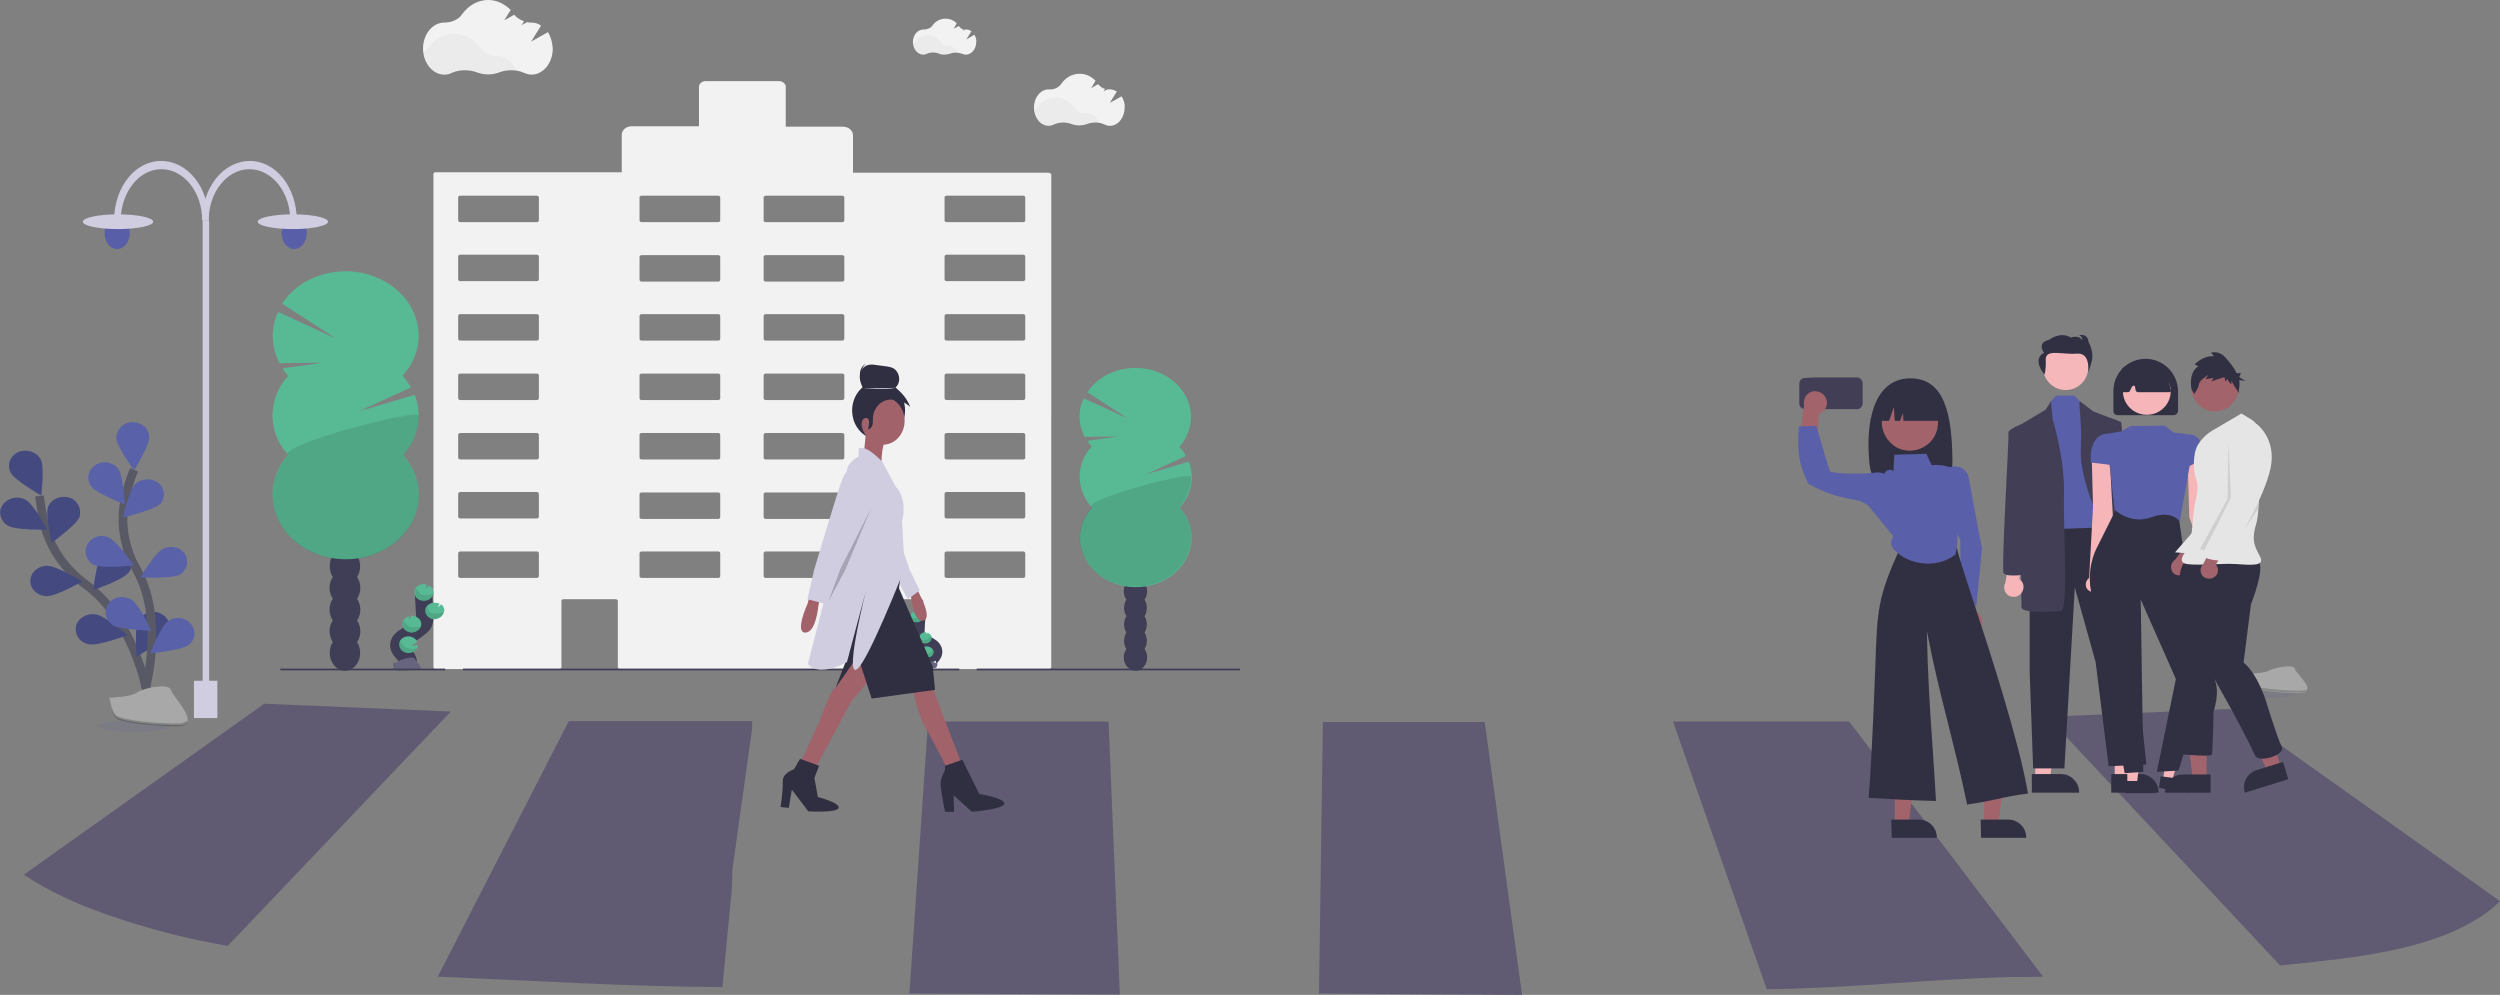 <?xml version="1.0" encoding="utf-8"?>
<!-- Generator: Adobe Illustrator 18.0.0, SVG Export Plug-In . SVG Version: 6.00 Build 0)  -->
<!DOCTYPE svg PUBLIC "-//W3C//DTD SVG 1.1//EN" "http://www.w3.org/Graphics/SVG/1.1/DTD/svg11.dtd">
<svg version="1.1" id="Layer_1" xmlns="http://www.w3.org/2000/svg" xmlns:xlink="http://www.w3.org/1999/xlink" x="0px" y="0px"
	 viewBox="0 0 576.2 229.3" enable-background="new 0 0 576.2 229.3" xml:space="preserve">
<rect x="0" y="0" width="576.2" height="229.3" fill="#808080" stroke="none"/>
<g>
	<path fill="#403E56" d="M82.3,133c0.5-0.8,0.7-1.6,0.7-2.5c0-2.2-1.6-4.1-3.5-4.1c-1.9,0-3.5,1.8-3.5,4.1c0,0.9,0.2,1.7,0.7,2.5
		c-1,1.5-1,3.4,0,5c-1,1.5-1,3.4,0,5c-1,1.5-1,3.4,0,5c-0.5,0.8-0.7,1.6-0.7,2.5c0,2.2,1.6,4.1,3.5,4.1c1.9,0,3.5-1.8,3.5-4.1
		c0-0.9-0.2-1.7-0.7-2.5c1-1.5,1-3.4,0-5c1-1.5,1-3.4,0-5C83.3,136.4,83.3,134.5,82.3,133L82.3,133z"/>
	<ellipse fill="#403E56" cx="79.5" cy="125.5" rx="3.5" ry="4.1"/>
	<ellipse fill="#403E56" cx="79.5" cy="120.6" rx="3.5" ry="4.1"/>
	<path fill="#58B995" d="M66.4,86.6c-0.5-0.5-0.9-1.1-1.3-1.7l9.3-1.3l-10,0.1c-1.9-3.7-2.1-8-0.3-11.8L77.4,78L65,70
		c4.6-7.1,15-9.6,23-5.5c8.1,4.1,10.9,13.2,6.2,20.3c-0.4,0.6-0.9,1.2-1.4,1.8c0.7,0.8,1.4,1.7,1.9,2.7l-12,5.5L95.6,91
		c1.8,4.8,0.8,10-2.7,13.9c5.8,6.4,4.5,15.8-2.8,20.8c-7.3,5.1-17.9,4-23.7-2.5c-4.8-5.4-4.8-13,0-18.4C61.6,99.6,61.6,92,66.4,86.6
		L66.4,86.6z"/>
	<path opacity="0.1" fill="#010202" enable-background="new    " d="M96.5,95.8c0,3.3-1.3,6.6-3.6,9.2c5.8,6.4,4.5,15.8-2.8,20.8
		c-7.3,5.1-17.9,4-23.7-2.5c-4.8-5.4-4.8-13,0-18.4C64.1,102.5,96.5,94.1,96.5,95.8z"/>
	<path fill="#403E56" d="M263.8,138.2c0.4-0.6,0.6-1.2,0.6-1.9c0-1.7-1.2-3.1-2.7-3.1s-2.7,1.4-2.7,3.1c0,0.7,0.2,1.3,0.6,1.9
		c-0.7,1.2-0.7,2.6,0,3.8c-0.7,1.2-0.7,2.6,0,3.8c-0.7,1.2-0.7,2.6,0,3.8c-0.4,0.6-0.6,1.2-0.6,1.9c0,1.7,1.2,3.1,2.7,3.1
		c1.5,0,2.7-1.4,2.7-3.1c0-0.7-0.2-1.3-0.6-1.9c0.7-1.2,0.7-2.6,0-3.8c0.7-1.2,0.7-2.6,0-3.8C264.5,140.8,264.5,139.3,263.8,138.2z"
		/>
	<ellipse fill="#403E56" cx="261.6" cy="132.5" rx="2.7" ry="3.1"/>
	<ellipse fill="#403E56" cx="261.6" cy="128.7" rx="2.7" ry="3.1"/>
	<path fill="#58B995" d="M251.6,102.9c-0.4-0.4-0.7-0.8-1-1.3l7-1l-7.6,0.1c-1.5-2.8-1.6-6.1-0.2-8.9l10.2,4.7l-9.4-6.1
		c3.6-5.4,11.4-7.2,17.5-4.1c6.1,3.1,8.2,10,4.7,15.4c-0.3,0.5-0.6,0.9-1,1.3c0.6,0.6,1.1,1.3,1.5,2.1l-9.1,4.2l9.8-2.9
		c1.4,3.6,0.6,7.6-2.1,10.6c4.4,4.9,3.4,12-2.2,15.9c-5.6,3.9-13.6,3-18-1.9c-3.7-4.1-3.7-9.9,0-14
		C247.9,112.8,247.9,107,251.6,102.9L251.6,102.9z"/>
	<path opacity="0.1" fill="#010202" enable-background="new    " d="M274.5,109.9c0,2.5-1,5-2.7,7c4.4,4.9,3.4,12-2.2,15.9
		c-5.6,3.9-13.6,3-18-1.9c-3.7-4.1-3.7-9.9,0-14C249.9,115,274.5,108.6,274.5,109.9z"/>
	<path fill="#F2F2F2" d="M241.6,39.8h-45v-8.6c0-1.1-1-2-2.3-2c0,0,0,0,0,0h-13.2V20c0-0.7-0.7-1.3-1.5-1.3l0,0h-17
		c-0.8,0-1.5,0.6-1.5,1.3v9.1h-15.5c-1.3,0-2.3,0.9-2.3,2c0,0,0,0,0,0v8.6l0,0h-42.9c-0.3,0-0.5,0.2-0.5,0.4v113.7
		c0,0.2,0.2,0.4,0.5,0.4h28.5c0.3,0,0.5-0.2,0.5-0.4v-15.3c0-0.2,0.2-0.4,0.5-0.4h12c0.3,0,0.5,0.2,0.5,0.4v15.3
		c0,0.2,0.2,0.4,0.5,0.4h56.4c0.3,0,0.5-0.2,0.5-0.4v-15.3c0-0.2,0.2-0.4,0.5-0.4h12c0.3,0,0.5,0.2,0.5,0.4v15.3
		c0,0.2,0.2,0.4,0.5,0.4h28.5c0.3,0,0.5-0.2,0.5-0.4V40.2C242.1,39.9,241.9,39.8,241.6,39.8z M124.2,132.8c0,0.2-0.2,0.4-0.5,0.4
		h-17.6c-0.3,0-0.5-0.2-0.5-0.4c0,0,0,0,0,0v-5.3c0-0.2,0.2-0.4,0.5-0.4c0,0,0,0,0,0h17.6c0.3,0,0.5,0.2,0.5,0.4L124.2,132.8z
		 M124.2,119.1c0,0.2-0.2,0.4-0.5,0.4h-17.6c-0.3,0-0.5-0.2-0.5-0.4c0,0,0,0,0,0v-5.3c0-0.2,0.2-0.4,0.5-0.4c0,0,0,0,0,0h17.6
		c0.3,0,0.5,0.2,0.5,0.4l0,0L124.2,119.1z M124.2,105.5c0,0.2-0.2,0.4-0.5,0.4h-17.6c-0.3,0-0.5-0.2-0.5-0.4v-5.3
		c0-0.2,0.2-0.4,0.5-0.4c0,0,0,0,0,0h17.6c0.3,0,0.5,0.2,0.5,0.4L124.2,105.5z M124.2,91.8c0,0.2-0.2,0.4-0.5,0.4c0,0,0,0,0,0h-17.6
		c-0.3,0-0.5-0.2-0.5-0.4c0,0,0,0,0,0v-5.3c0-0.2,0.2-0.4,0.5-0.4c0,0,0,0,0,0h17.6c0.3,0,0.5,0.2,0.5,0.4c0,0,0,0,0,0L124.2,91.8z
		 M124.2,78.1c0,0.2-0.2,0.4-0.5,0.4h-17.6c-0.3,0-0.5-0.2-0.5-0.4c0,0,0,0,0,0v-5.3c0-0.2,0.2-0.4,0.5-0.4c0,0,0,0,0,0h17.6
		c0.3,0,0.5,0.2,0.5,0.4L124.2,78.1z M124.2,64.4c0,0.2-0.2,0.4-0.5,0.4h-17.6c-0.3,0-0.5-0.2-0.5-0.4c0,0,0,0,0,0v-5.3
		c0-0.2,0.2-0.4,0.5-0.4h17.6c0.3,0,0.5,0.2,0.5,0.4L124.2,64.4z M124.2,50.8c0,0.2-0.2,0.4-0.5,0.4h0h-17.6c-0.3,0-0.5-0.2-0.5-0.4
		c0,0,0,0,0,0v-5.3c0-0.2,0.2-0.4,0.5-0.4c0,0,0,0,0,0h17.6c0.3,0,0.5,0.2,0.5,0.4v0L124.2,50.8z M166,132.8c0,0.2-0.2,0.4-0.5,0.4
		c0,0,0,0,0,0h-17.6c-0.3,0-0.5-0.2-0.5-0.4v-5.3c0-0.2,0.2-0.4,0.5-0.4h17.6c0.3,0,0.5,0.2,0.5,0.4c0,0,0,0,0,0V132.8z M166,119.2
		c0,0.2-0.2,0.4-0.5,0.4c0,0,0,0,0,0h-17.6c-0.3,0-0.5-0.2-0.5-0.4v-5.3c0-0.2,0.2-0.4,0.5-0.4h17.6c0.3,0,0.5,0.2,0.5,0.4
		c0,0,0,0,0,0V119.2z M166,105.5c0,0.2-0.2,0.4-0.5,0.4h-17.6c-0.3,0-0.5-0.2-0.5-0.4v-5.3c0-0.2,0.2-0.4,0.5-0.4h17.6
		c0.3,0,0.5,0.2,0.5,0.4c0,0,0,0,0,0V105.5z M166,91.8c0,0.2-0.2,0.4-0.5,0.4c0,0,0,0,0,0h-17.6c-0.3,0-0.5-0.2-0.5-0.4c0,0,0,0,0,0
		v-5.3c0-0.2,0.2-0.4,0.5-0.4c0,0,0,0,0,0h17.6c0.3,0,0.5,0.2,0.5,0.4c0,0,0,0,0,0V91.8z M166,78.1c0,0.2-0.2,0.4-0.5,0.4
		c0,0,0,0,0,0h-17.6c-0.3,0-0.5-0.2-0.5-0.4v-5.3c0-0.2,0.2-0.4,0.5-0.4h17.6c0.3,0,0.5,0.2,0.5,0.4c0,0,0,0,0,0V78.1z M166,64.5
		c0,0.2-0.2,0.4-0.5,0.4c0,0,0,0,0,0h-17.6c-0.3,0-0.5-0.2-0.5-0.4v-5.3c0-0.2,0.2-0.4,0.5-0.4h17.6c0.3,0,0.5,0.2,0.5,0.4V64.5z
		 M166,50.8c0,0.2-0.2,0.4-0.5,0.4c0,0,0,0,0,0h-17.6c-0.3,0-0.5-0.2-0.5-0.4v-5.3c0-0.2,0.2-0.4,0.5-0.4h17.6
		c0.3,0,0.5,0.2,0.5,0.4c0,0,0,0,0,0V50.8z M194.6,132.8c0,0.2-0.2,0.4-0.5,0.4h0h-17.6c-0.3,0-0.5-0.2-0.5-0.4v-5.3
		c0-0.2,0.2-0.4,0.5-0.4h17.6c0.3,0,0.5,0.2,0.5,0.4L194.6,132.8z M194.6,119.2c0,0.2-0.2,0.4-0.5,0.4c0,0,0,0,0,0h-17.6
		c-0.3,0-0.5-0.2-0.5-0.4v-5.3c0-0.2,0.2-0.4,0.5-0.4h17.6c0.3,0,0.5,0.2,0.5,0.4c0,0,0,0,0,0L194.6,119.2z M194.6,105.5
		c0,0.2-0.2,0.4-0.5,0.4h-17.6c-0.3,0-0.5-0.2-0.5-0.4v-5.3c0-0.2,0.2-0.4,0.5-0.4h17.6c0.3,0,0.5,0.2,0.5,0.4L194.6,105.5z
		 M194.6,91.8c0,0.2-0.2,0.4-0.5,0.4c0,0,0,0,0,0h-17.6c-0.3,0-0.5-0.2-0.5-0.4v-5.3c0-0.2,0.2-0.4,0.5-0.4h17.6
		c0.3,0,0.5,0.2,0.5,0.4c0,0,0,0,0,0L194.6,91.8z M194.6,78.1c0,0.2-0.2,0.4-0.5,0.4h-17.6c-0.3,0-0.5-0.2-0.5-0.4v-5.3
		c0-0.2,0.2-0.4,0.5-0.4h17.6c0.3,0,0.5,0.2,0.5,0.4v0L194.6,78.1z M194.6,64.5c0,0.2-0.2,0.4-0.5,0.4l0,0h-17.6
		c-0.3,0-0.5-0.2-0.5-0.4v-5.3c0-0.2,0.2-0.4,0.5-0.4h17.6c0.3,0,0.5,0.2,0.5,0.4L194.6,64.5z M194.6,50.8c0,0.2-0.2,0.4-0.5,0.4
		c0,0,0,0,0,0h-17.6c-0.3,0-0.5-0.2-0.5-0.4v-5.3c0-0.2,0.2-0.4,0.5-0.4h17.6c0.3,0,0.5,0.2,0.5,0.4c0,0,0,0,0,0L194.6,50.8z
		 M236.3,132.8c0,0.2-0.2,0.4-0.5,0.4h-17.6c-0.3,0-0.5-0.2-0.5-0.4v0v-5.3c0-0.2,0.2-0.4,0.5-0.4h17.6c0.3,0,0.5,0.2,0.5,0.4
		c0,0,0,0,0,0V132.8z M236.3,119.1c0,0.2-0.2,0.4-0.5,0.4h-17.6c-0.3,0-0.5-0.2-0.5-0.4c0,0,0,0,0,0v-5.3c0-0.2,0.2-0.4,0.5-0.4
		c0,0,0,0,0,0h17.6c0.3,0,0.5,0.2,0.5,0.4L236.3,119.1z M236.3,105.5c0,0.2-0.2,0.4-0.5,0.4h-17.6c-0.3,0-0.5-0.2-0.5-0.4v-5.3
		c0-0.2,0.2-0.4,0.5-0.4h17.6c0.3,0,0.5,0.2,0.5,0.4c0,0,0,0,0,0V105.5z M236.3,91.8c0,0.2-0.2,0.4-0.5,0.4c0,0,0,0,0,0h-17.6
		c-0.3,0-0.5-0.2-0.5-0.4c0,0,0,0,0,0v-5.3c0-0.2,0.2-0.4,0.5-0.4c0,0,0,0,0,0h17.6c0.3,0,0.5,0.2,0.5,0.4c0,0,0,0,0,0L236.3,91.8z
		 M236.3,78.1c0,0.2-0.2,0.4-0.5,0.4h-17.6c-0.3,0-0.5-0.2-0.5-0.4v-5.3c0-0.2,0.2-0.4,0.5-0.4l0,0h17.6c0.3,0,0.5,0.2,0.5,0.4
		L236.3,78.1z M236.3,64.4c0,0.2-0.2,0.4-0.5,0.4h-17.6c-0.3,0-0.5-0.2-0.5-0.4v0v-5.3c0-0.2,0.2-0.4,0.5-0.4h17.6
		c0.3,0,0.5,0.2,0.5,0.4c0,0,0,0,0,0V64.4z M236.3,50.8c0,0.2-0.2,0.4-0.5,0.4h-17.6c-0.3,0-0.5-0.2-0.5-0.4c0,0,0,0,0,0v-5.3
		c0-0.2,0.2-0.4,0.5-0.4c0,0,0,0,0,0h17.6c0.3,0,0.5,0.2,0.5,0.4L236.3,50.8z"/>
	<path fill="#F2F2F2" d="M126.3,7.4l-3.9,2.2l2.3-3.7c-0.7-0.5-1.5-0.7-2.3-0.7h-0.1c-0.3,0-0.5,0-0.8-0.1l-1.3,0.7l0.6-0.9
		c-0.9-0.3-1.7-0.8-2.3-1.5l-2.3,1.3l1.5-2.4c-1.4-1.4-3.2-2.3-5.2-2.3c-2.4,0-4.6,1.3-6,3.3c-0.8,1.2-2.4,1.9-4,1.9h-0.1
		c-2.7,0-4.9,2.7-4.9,6s2.2,6,4.9,6c0.6,0,1.2-0.1,1.7-0.4c1.8-0.8,4-0.8,5.9-0.1c1.6,0.6,3.4,0.6,5,0c1.8-0.7,4.1-0.7,5.8,0.1
		c0.5,0.2,1.1,0.4,1.7,0.4c2.7,0,4.9-2.7,4.9-6C127.3,9.8,127,8.6,126.3,7.4z"/>
	<path opacity="3.000000e-002" fill="#010202" enable-background="new    " d="M119,16.2c-1.4-0.2-2.8-0.1-4.2,0.4
		c-1.6,0.6-3.4,0.6-5,0c-1.8-0.7-4.1-0.7-5.9,0.1c-0.5,0.2-1.1,0.4-1.7,0.4c-2.4,0-4.4-2.1-4.8-4.9c0.5-0.3,0.9-0.7,1.2-1.1
		c1.4-2,3.6-3.3,6-3.3c2.4,0,4.6,1.2,6,3.2c0.8,1.2,2.3,1.9,4,1.9h0.1C116.6,12.9,118.2,14.2,119,16.2z"/>
	<path fill="#F2F2F2" d="M258.5,22.2l-2.7,1.5l1.6-2.6c-0.5-0.3-1-0.5-1.6-0.5h0c-0.2,0-0.4,0-0.6,0l-0.9,0.5l0.4-0.6
		c-0.7-0.2-1.2-0.6-1.6-1.1l-1.6,0.9l1-1.7c-1-1-2.2-1.6-3.7-1.6c-1.7,0-3.2,0.9-4.2,2.3c-0.6,0.9-1.7,1.4-2.8,1.3h-0.1
		c-1.9,0-3.4,1.9-3.4,4.2s1.5,4.2,3.4,4.2c0.4,0,0.8-0.1,1.2-0.3c1.3-0.6,2.8-0.6,4.1-0.1c1.1,0.4,2.4,0.4,3.5,0
		c1.3-0.5,2.8-0.5,4.1,0.1c0.4,0.2,0.8,0.3,1.2,0.3c1.9,0,3.4-1.9,3.4-4.2C259.3,23.9,259,23,258.5,22.2z"/>
	<path opacity="3.000000e-002" fill="#010202" enable-background="new    " d="M253.4,28.4c-1-0.2-2-0.1-2.9,0.3
		c-1.1,0.4-2.4,0.4-3.5,0c-1.3-0.5-2.8-0.5-4.1,0.1c-0.4,0.2-0.8,0.3-1.2,0.3c-1.7,0-3.1-1.5-3.4-3.5c0.3-0.2,0.6-0.5,0.8-0.8
		c1-1.4,2.5-2.3,4.2-2.3s3.2,0.9,4.2,2.3c0.6,0.8,1.7,1.4,2.8,1.3h0C251.7,26.1,252.9,27,253.4,28.4z"/>
	<path fill="#F2F2F2" d="M224.6,8l-1.9,1.1l1.2-1.9c-0.3-0.2-0.7-0.4-1.1-0.4h0c-0.1,0-0.3,0-0.4,0l-0.6,0.4l0.3-0.4
		c-0.5-0.1-0.8-0.4-1.1-0.8l-1.2,0.6l0.7-1.2c-0.6-0.7-1.6-1.1-2.6-1.1c-1.2,0-2.3,0.6-3,1.6c-0.4,0.6-1.2,0.9-2,0.9h-0.1
		c-1.3,0-2.4,1.3-2.4,2.9s1.1,2.9,2.4,2.9c0.3,0,0.6-0.1,0.8-0.2c0.9-0.4,2-0.4,2.9,0c0.4,0.2,0.8,0.2,1.2,0.2
		c0.4,0,0.8-0.1,1.2-0.2c0.9-0.4,2-0.3,2.9,0c0.3,0.1,0.5,0.2,0.8,0.2c1.3,0,2.4-1.3,2.4-2.9C225.1,9.2,224.9,8.6,224.6,8z"/>
	<path opacity="3.000000e-002" fill="#010202" enable-background="new    " d="M221,12.3c-0.7-0.1-1.4,0-2.1,0.2
		c-0.8,0.3-1.7,0.3-2.5,0c-0.9-0.4-2-0.3-2.9,0c-0.3,0.1-0.5,0.2-0.8,0.2c-1.2,0-2.2-1-2.4-2.4c0.2-0.2,0.4-0.3,0.6-0.6
		c0.7-1,1.8-1.6,3-1.6c1.2,0,2.2,0.6,2.9,1.6c0.4,0.6,1.2,1,2,0.9h0C219.8,10.7,220.6,11.4,221,12.3z"/>
	<path fill="none" stroke="#403E56" stroke-width="4" stroke-miterlimit="10" d="M93.9,153.2c0.5-0.8-0.1-1.7-0.7-2.3
		c-0.6-0.7-1.3-1.4-1.3-2.2c0-1.2,1.5-2,2.7-2.6c0.9-0.5,1.7-1.1,2.4-1.7c0.3-0.3,0.6-0.5,0.7-0.9c0.2-0.5,0.2-1,0.2-1.6
		c-0.1-1.8-0.2-3.5-0.3-5.3"/>
	<path fill="#58B995" d="M99.9,136.5c0-0.7-0.4-1.2-1.1-1.6l-0.5,0.8l0-1c-1.2-0.3-2.4,0.3-2.7,1.3c-0.3,1,0.3,2.1,1.5,2.4
		s2.4-0.3,2.7-1.3C99.9,137,100,136.7,99.9,136.5z"/>
	<path fill="#58B995" d="M96.1,149.5c-0.5,0.9-1.9,1.3-2.9,0.8c-0.7-0.3-1.1-0.9-1.2-1.6c0-0.3,0-0.5,0.1-0.8c0.4-1,1.7-1.5,2.8-1.1
		c0.6,0.2,1,0.6,1.3,1.1l-1.4,1l1.5-0.3C96.3,148.9,96.2,149.2,96.1,149.5z"/>
	<path fill="#58B995" d="M95,145.8c-1.2,0-2.2-0.8-2.3-1.8c0,0,0,0,0,0c0-0.3,0-0.6,0.2-0.9c0.3-0.5,0.8-0.9,1.4-1.1v0.8l0.5-0.9
		l0,0c1.2,0,2.2,0.8,2.3,1.8c0,0,0,0,0,0c0,0.2,0,0.4-0.1,0.7C96.7,145.2,95.9,145.7,95,145.8z"/>
	<path fill="#58B995" d="M100.3,142.7c-1.2,0.1-2.2-0.8-2.3-1.8s0.9-2,2.1-2c0.4,0,0.8,0.1,1.2,0.2l-0.4,0.9l0.8-0.7
		c0.4,0.3,0.7,0.8,0.7,1.3c0,0.2,0,0.4-0.1,0.5C102.1,142,101.2,142.6,100.3,142.7z"/>
	<path opacity="0.1" fill="#010202" enable-background="new    " d="M99.7,137c-0.5,0-1,0.2-1.5,0.2c-0.5,0-1.1-0.1-1.4-0.4
		c-0.1-0.2-0.3-0.4-0.4-0.6c-0.1-0.2-0.3-0.3-0.5-0.5c-0.5,0.9-0.1,2.1,1,2.6c1.1,0.5,2.4,0.1,2.9-0.8c0.1-0.1,0.1-0.3,0.2-0.5
		C99.8,137,99.7,137,99.7,137z"/>
	<path opacity="0.1" fill="#010202" enable-background="new    " d="M100.3,142.7c-1.2,0-2.2-0.8-2.3-1.8c0-0.3,0.1-0.6,0.2-0.9
		c0.2,0.1,0.3,0.2,0.4,0.4c0.1,0.2,0.3,0.4,0.4,0.6c0.3,0.3,0.9,0.5,1.4,0.4c0.5,0,1-0.2,1.6-0.2c0.1,0,0.1,0,0.2,0
		C102.1,142,101.2,142.6,100.3,142.7z"/>
	<path opacity="0.1" fill="#010202" enable-background="new    " d="M95,145.8c-1.2,0-2.2-0.8-2.3-1.8c0,0,0,0,0,0
		c0-0.3,0-0.6,0.2-0.9c0.2,0.1,0.3,0.2,0.5,0.4c0.1,0.2,0.3,0.4,0.5,0.6c0.4,0.4,1,0.5,1.5,0.5c0.6,0,1.1-0.1,1.6-0.2
		C96.7,145.2,95.9,145.7,95,145.8z"/>
	<path opacity="0.1" fill="#010202" enable-background="new    " d="M96.1,149.5c-0.5,0.9-1.9,1.3-2.9,0.8c-0.7-0.3-1.1-0.9-1.2-1.6
		c0-0.3,0-0.5,0.1-0.8c0.2,0.1,0.3,0.2,0.5,0.4c0.2,0.2,0.4,0.5,0.6,0.7c0.4,0.4,1.2,0.5,1.8,0.6C95.3,149.5,95.7,149.5,96.1,149.5z
		"/>
	<path fill="#676480" d="M90.6,152.9c0,0,1.7-0.6,2.2-0.9c0.5-0.3,2.6-0.7,2.8-0.2c0.1,0.5,2.6,2.6,0.6,2.6c-1.9,0-4.5,0.3-5,0
		C90.7,154.1,90.6,152.9,90.6,152.9z"/>
	<path opacity="0.2" fill="#010202" enable-background="new    " d="M96.3,154.2c-1.9,0-4.5,0.3-5,0c-0.4-0.2-0.6-1-0.6-1.3h-0.1
		c0,0,0.1,1.2,0.6,1.5c0.5,0.3,3.1,0,5,0c0.6,0,0.8-0.2,0.7-0.4C96.9,154.1,96.7,154.2,96.3,154.2z"/>
	<path fill="none" stroke="#403E56" stroke-width="4" stroke-miterlimit="10" d="M213.9,153.3c-0.3-0.5,0-1.1,0.4-1.6
		c0.4-0.5,0.9-0.9,0.9-1.5c0-0.8-1-1.3-1.8-1.7c-0.6-0.3-1.1-0.7-1.6-1.1c-0.2-0.2-0.4-0.4-0.5-0.6c-0.1-0.3-0.2-0.7-0.2-1
		c0-1.2,0.1-2.4,0.2-3.5"/>
	<path fill="#58B995" d="M209.8,142.1c0-0.4,0.3-0.8,0.7-1.1l0.3,0.6l0-0.7c0.2,0,0.3-0.1,0.5,0c0.8,0,1.4,0.6,1.4,1.3
		c0,0.7-0.7,1.3-1.5,1.2C210.4,143.4,209.8,142.8,209.8,142.1C209.8,142.1,209.8,142.1,209.8,142.1L209.8,142.1z"/>
	<path fill="#58B995" d="M212.4,150.8c0.4,0.6,1.3,0.9,2,0.6s1-1.1,0.6-1.7c-0.4-0.6-1.3-0.9-2-0.6c-0.3,0.1-0.6,0.4-0.7,0.7
		l0.9,0.7l-1-0.2C212.3,150.4,212.3,150.6,212.4,150.8z"/>
	<path fill="#58B995" d="M213.2,148.3c0.8,0,1.5-0.5,1.5-1.2c0,0,0,0,0,0c0-0.2,0-0.4-0.1-0.6c-0.2-0.3-0.5-0.6-0.9-0.7v0.5
		l-0.3-0.6l0,0c-0.8,0-1.5,0.5-1.5,1.2c0,0.1,0,0.3,0.1,0.4C212,147.9,212.5,148.3,213.2,148.3z"/>
	<path fill="#58B995" d="M209.6,146.2c0.8,0,1.5-0.5,1.5-1.2c0-0.7-0.6-1.3-1.4-1.3c-0.3,0-0.5,0-0.8,0.2l0.3,0.6l-0.5-0.4
		c-0.3,0.2-0.5,0.5-0.5,0.9c0,0.1,0,0.2,0,0.4C208.4,145.8,209,146.2,209.6,146.2z"/>
	<path opacity="0.1" fill="#010202" enable-background="new    " d="M210,142.4c0.3,0,0.7,0.1,1,0.1c0.3,0,0.7-0.1,0.9-0.3
		c0.1-0.1,0.2-0.3,0.3-0.4c0.1-0.1,0.2-0.2,0.4-0.3c0.1,0.2,0.2,0.4,0.2,0.6c0,0.7-0.7,1.3-1.5,1.2c-0.7,0-1.2-0.4-1.4-1
		C209.9,142.4,210,142.4,210,142.4z"/>
	<path opacity="0.1" fill="#010202" enable-background="new    " d="M209.6,146.2c0.8,0,1.5-0.5,1.5-1.2c0-0.2,0-0.4-0.1-0.6
		c-0.1,0.1-0.2,0.2-0.3,0.3c-0.1,0.1-0.2,0.3-0.3,0.4c-0.3,0.2-0.6,0.3-1,0.3c-0.4,0-0.7-0.1-1-0.1c0,0-0.1,0-0.1,0
		C208.4,145.8,209,146.2,209.6,146.2z"/>
	<path opacity="0.1" fill="#010202" enable-background="new    " d="M213.2,148.3c0.8,0,1.5-0.5,1.5-1.2c0,0,0,0,0,0
		c0-0.2,0-0.4-0.1-0.6c-0.1,0.1-0.2,0.2-0.3,0.3c-0.1,0.2-0.2,0.3-0.3,0.4c-0.3,0.2-0.7,0.3-1,0.3c-0.4,0-0.7-0.1-1.1-0.1
		C212,147.9,212.6,148.3,213.2,148.3z"/>
	<path opacity="0.1" fill="#010202" enable-background="new    " d="M212.4,150.8c0.4,0.6,1.3,0.9,2,0.5c0.7-0.3,0.9-1,0.7-1.6
		c-0.1,0.1-0.2,0.2-0.3,0.3c-0.1,0.2-0.3,0.3-0.4,0.5c-0.3,0.2-0.8,0.4-1.2,0.4C212.9,150.8,212.7,150.8,212.4,150.8z"/>
	<path fill="#676480" d="M216.1,152.9c0,0-1.2-0.3-1.5-0.5c-0.3-0.2-1.8-0.5-1.9-0.1s-1.7,1.7-0.4,1.7c1.3,0,3,0.1,3.4-0.1
		C216,153.8,216.1,152.9,216.1,152.9z"/>
	<path opacity="0.2" fill="#010202" enable-background="new    " d="M212.3,154c1.3,0,3,0.1,3.4-0.1c0.3-0.1,0.4-0.7,0.4-0.9h0
		c0,0-0.1,0.8-0.4,1c-0.3,0.2-2.1,0.1-3.4,0.1c-0.4,0-0.5-0.1-0.5-0.3C211.8,153.9,212,154,212.3,154z"/>
	<rect x="106.7" y="154.1" fill="#403E56" width="114.4" height="0.4"/>
	<rect x="225.1" y="154.1" fill="#403E56" width="60.7" height="0.4"/>
	<rect x="64.6" y="154.1" fill="#403E56" width="38" height="0.4"/>
</g>
<g>
	<title>pedestrian crossing</title>
	<path fill="#6A657E" d="M103.9,164l-51.4,54c-9.5-1.6-18.7-4-27.8-7.2c-7-2.4-13.7-5.5-19.2-9.2l55.4-39.4L103.9,164z"/>
	<path fill="#6A657E" d="M576.2,207.7c-1.6,1.6-3.5,3.1-5.8,4.4c-9.5,5.8-23.1,8.1-36.2,9.5c-2.9,0.4-5.9,0.6-8.7,0.9l-53.6-57.3
		l42-1.8L576.2,207.7z"/>
	<path fill="#6A657E" d="M173.4,166.2l-0.1,1.6l0,0v0.5l-4.5,32.1l0,0l-0.1,3.7l-0.1,1.6l0,0l-2.1,21.8c-21.9-0.1-43.8-1.5-65.6-2.4
		l30.2-58.9H173.4L173.4,166.2L173.4,166.2z"/>
	<path fill="#6A657E" d="M470.9,225.1c-2.7,0.1-5.3,0.1-8,0.1c-18.6,0.5-37.2,2.6-55.7,2.8l-21.6-61.7h40.6L470.9,225.1z"/>
	<path opacity="0.1" fill="#040506" enable-background="new    " d="M103.9,164l-51.4,54c-9.5-1.6-18.7-4-27.8-7.2
		c-7-2.4-13.7-5.5-19.2-9.2l55.4-39.4L103.9,164z"/>
	<path opacity="0.1" fill="#040506" enable-background="new    " d="M576.2,207.7c-1.6,1.6-3.5,3.1-5.8,4.4
		c-9.5,5.8-23.1,8.1-36.2,9.5c-2.9,0.4-5.9,0.6-8.7,0.9l-53.6-57.3l42-1.8L576.2,207.7z"/>
	<path opacity="0.1" fill="#040506" enable-background="new    " d="M173.4,166.2l-0.1,1.6l0,0v0.5l-4.5,32.1l0,0l-0.1,3.7l-0.1,1.6
		l0,0l-2.1,21.8c-21.9-0.1-43.8-1.5-65.6-2.4l30.2-58.9H173.4L173.4,166.2L173.4,166.2z"/>
	<path opacity="0.1" fill="#040506" enable-background="new    " d="M470.9,225.1c-2.7,0.1-5.3,0.1-8,0.1
		c-18.6,0.5-37.2,2.6-55.7,2.8l-21.6-61.7h40.6L470.9,225.1z"/>
	<ellipse opacity="0.1" fill="#5961A9" enable-background="new    " cx="522.4" cy="159.9" rx="6.6" ry="1"/>
	<path fill="#A8A8A8" d="M518,155.3c0,0,3.7-0.1,4.9-0.7c1.1-0.7,5.8-1.6,6-0.5c0.2,1.1,5.6,5.5,1.3,5.6c-4.3,0.1-9.9-0.6-11-1.1
		C518.1,158.1,518,155.3,518,155.3z"/>
	<path opacity="0.2" fill="#040506" enable-background="new    " d="M530.3,159.2c-4.3,0-9.9-0.6-10.9-1.1c-0.9-0.5-1.2-2.1-1.3-2.8
		H518c0,0,0.2,2.6,1.3,3.2c1.1,0.6,6.7,1.2,11,1.1c1.2,0,1.6-0.4,1.6-1C531.7,159.1,531.3,159.2,530.3,159.2z"/>
	<g>
		<path fill="none" stroke="#595865" stroke-width="2" stroke-miterlimit="10" d="M33.8,159.2c0,0-3-16.3-13.8-24.3
			c-4.6-3.3-8-7.9-9.5-13.1c-0.7-2.5-1.1-5.1-1.4-7.5"/>
		<path fill="#5961A9" d="M2.5,109c0.9,1.7,7,5.2,7,5.2s0.8-6.6-0.1-8.3c-1-1.8-3.3-2.5-5.2-1.7C2.3,105.1,1.5,107.2,2.5,109z"/>
		<path fill="#5961A9" d="M1.9,121.2c1.8,1,9,0.9,9,0.9s-3.2-6-5-6.9c-1.8-1-4.1-0.5-5.3,1.2c-1.1,1.6-0.5,3.6,1.1,4.7
			C1.8,121,1.8,121.2,1.9,121.2z"/>
		<path fill="#5961A9" d="M10.8,137.4c2.2,0,8.2-3.4,8.2-3.4s-6-3.6-8.1-3.6c-2.2,0-3.9,1.6-3.9,3.5C7,135.9,8.7,137.4,10.8,137.4z"
			/>
		<path fill="#5961A9" d="M20.6,148.5c2,0.4,8.8-2.1,8.8-2.1s-5.3-4.6-7.4-4.8c-2-0.3-4.1,0.9-4.5,2.8
			C17.2,146.4,18.5,148.2,20.6,148.5z"/>
		<path fill="#5961A9" d="M18.3,119.2c-0.7,1.8-6.4,5.9-6.4,5.9s-1.5-6.5-0.8-8.3c0.7-1.8,2.9-2.7,4.9-2.1
			C17.9,115.3,18.9,117.4,18.3,119.2z"/>
		<path fill="#5961A9" d="M29.5,132.1c-1.3,1.6-8,3.9-8,3.9s0.7-6.6,2-8.1c1.4-1.6,3.6-1.8,5.3-0.7c1.5,1,2,3.2,0.9,4.7
			C29.6,132.1,29.5,132.1,29.5,132.1z"/>
		<path fill="#5961A9" d="M38.6,146.2c-0.9,1.7-7.1,5.1-7.1,5.1s-0.6-6.6,0.4-8.3c1.1-1.7,3.2-2.5,5.1-1.6c1.8,0.8,2.6,2.8,1.7,4.6
			C38.6,146.1,38.6,146.1,38.6,146.2z"/>
		<path opacity="0.25" fill="#040506" enable-background="new    " d="M2.5,109c0.9,1.7,7,5.2,7,5.2s0.8-6.6-0.1-8.3
			c-1-1.8-3.3-2.5-5.2-1.7C2.3,105.1,1.5,107.2,2.5,109z"/>
		<path opacity="0.25" fill="#040506" enable-background="new    " d="M1.9,121.2c1.8,1,9,0.9,9,0.9s-3.2-6-5-6.9
			c-1.8-1-4.1-0.5-5.3,1.2c-1.1,1.6-0.5,3.6,1.1,4.7C1.8,121,1.8,121.2,1.9,121.2z"/>
		<path opacity="0.25" fill="#040506" enable-background="new    " d="M10.8,137.4c2.2,0,8.2-3.4,8.2-3.4s-6-3.6-8.1-3.6
			c-2.2,0-3.9,1.6-3.9,3.5C7,135.9,8.7,137.4,10.8,137.4z"/>
		<path opacity="0.25" fill="#040506" enable-background="new    " d="M20.6,148.5c2,0.4,8.8-2.1,8.8-2.1s-5.3-4.6-7.4-4.8
			c-2-0.3-4.1,0.9-4.5,2.8C17.2,146.4,18.5,148.2,20.6,148.5z"/>
		<path opacity="0.25" fill="#040506" enable-background="new    " d="M18.3,119.2c-0.7,1.8-6.4,5.9-6.4,5.9s-1.5-6.5-0.8-8.3
			c0.7-1.8,2.9-2.7,4.9-2.1C17.9,115.3,18.9,117.4,18.3,119.2z"/>
		<path opacity="0.25" fill="#040506" enable-background="new    " d="M29.5,132.1c-1.3,1.6-8,3.9-8,3.9s0.7-6.6,2-8.1
			c1.4-1.6,3.6-1.8,5.3-0.7c1.5,1,2,3.2,0.9,4.7C29.6,132.1,29.5,132.1,29.5,132.1z"/>
		<path opacity="0.25" fill="#040506" enable-background="new    " d="M38.6,146.2c-0.9,1.7-7.1,5.1-7.1,5.1s-0.6-6.6,0.4-8.3
			c1.1-1.7,3.2-2.5,5.1-1.6c1.8,0.8,2.6,2.8,1.7,4.6C38.6,146.1,38.6,146.1,38.6,146.2z"/>
		<path fill="none" stroke="#595865" stroke-width="2" stroke-miterlimit="10" d="M33.5,158.8c0,0,4.5-16-2-27.5
			c-2.7-4.7-3.8-10.3-2.8-15.6c0.5-2.5,1.2-5.1,2.2-7.4"/>
		<path fill="#5961A9" d="M26.8,101c0.1,1.9,4.1,7.4,4.1,7.4s3.6-5.7,3.5-7.7s-1.7-3.4-3.9-3.4S26.8,99.2,26.8,101z"/>
		<path fill="#5961A9" d="M21,112.1c1.2,1.6,7.8,4.2,7.8,4.2s-0.4-6.6-1.5-8.2c-1.3-1.6-3.6-2.1-5.3-0.9c-1.6,1-2.2,3.1-1.1,4.7
			C20.8,111.8,20.9,111.9,21,112.1z"/>
		<path fill="#5961A9" d="M21.9,130.3c2,0.8,9,0,9,0s-3.9-5.5-5.8-6.4c-1.9-0.9-4.2-0.1-5,1.7C19.2,127.4,20,129.5,21.9,130.3z"/>
		<path fill="#5961A9" d="M26,144.1c1.8,1,8.9,1.3,8.9,1.3s-2.8-6.1-4.6-7.2c-1.8-1-4.1-0.7-5.3,0.9c-1.1,1.6-0.8,3.6,0.7,4.7
			C25.9,144.1,26,144.1,26,144.1z"/>
		<path fill="#5961A9" d="M36.7,116.3c-1.5,1.3-8.4,3-8.4,3s1.5-6.5,2.9-7.8c1.5-1.3,3.9-1.4,5.4-0.1c1.5,1.3,1.5,3.4,0.4,4.7
			C36.9,116.2,36.8,116.2,36.7,116.3z"/>
		<path fill="#5961A9" d="M41.3,132.5c-1.8,0.9-9,0.6-9,0.6s3.5-5.8,5.3-6.6c1.8-0.9,4.1-0.4,5.1,1.3c0.9,1.7,0.4,3.6-1.3,4.7
			C41.5,132.4,41.4,132.4,41.3,132.5z"/>
		<path fill="#5961A9" d="M43.4,148.7c-1.6,1.2-8.8,1.9-8.8,1.9s2.4-6.2,4.1-7.4c1.7-1.3,4.1-0.9,5.3,0.6c1.2,1.4,1.1,3.6-0.4,4.7
			C43.6,148.6,43.6,148.6,43.4,148.7z"/>
		<ellipse opacity="0.1" fill="#5961A9" enable-background="new    " cx="30.9" cy="167.4" rx="8.4" ry="1.3"/>
		<path fill="#A8A8A8" d="M25.2,160.8c0,0,4.9-0.1,6.4-1.2s7.4-2.2,7.8-0.6c0.4,1.7,7.2,8.1,1.8,8.1c-5.5,0.1-12.7-0.8-14.1-1.7
			C25.4,164.6,25.2,160.8,25.2,160.8z"/>
		<path opacity="0.2" fill="#040506" enable-background="new    " d="M41.1,166.7c-5.5,0.1-12.7-0.8-14.1-1.7c-1.1-0.7-1.5-3-1.7-4
			h-0.1c0,0,0.4,3.9,1.8,4.7c1.5,0.9,8.7,1.7,14.1,1.7c1.5,0,2.2-0.6,2-1.3C42.9,166.3,42.3,166.7,41.1,166.7z"/>
	</g>
	<path fill="#6A657E" d="M209.6,229l4.3-62.7h41.6l2.6,62.9"/>
	<path opacity="0.1" fill="#040506" enable-background="new    " d="M209.6,229l4.3-62.7h41.6l2.6,62.9"/>
	<path fill="#6A657E" d="M304,229l0.9-62.6h37.3l8.6,62.9"/>
	<path opacity="0.1" fill="#040506" enable-background="new    " d="M304,229l0.9-62.6h37.3l8.6,62.9"/>
</g>
<g>
	<polygon fill="#F6B6B9" points="487.4,179.5 490.8,179.5 492.4,166.5 487.4,166.5 	"/>
	<path fill="#313043" d="M486.6,178.4h6.7l0,0c2.3,0,4.2,1.9,4.2,4.2v0.1h-10.9L486.6,178.4z"/>
	<polygon fill="#F6B6B9" points="469.1,179.5 472.5,179.5 474.1,166.5 469.1,166.5 	"/>
	<path fill="#313043" d="M468.3,178.4h6.7l0,0c2.3,0,4.2,1.9,4.2,4.2v0.1h-10.9L468.3,178.4z"/>
	<polygon fill="#313043" points="467.8,120.7 467.8,155 468.6,177.1 475.8,177.1 478.2,135.4 483,152.6 486,176.6 494.7,176.2 
		488.9,120.7 	"/>
	<ellipse fill="#F6B7BA" cx="476.1" cy="84.7" rx="5.2" ry="5.2"/>
	<polygon fill="#595FA8" points="473.9,91.2 472.5,92.7 471.2,122 486.7,121.5 483,96 479.7,92.8 478.1,91.2 	"/>
	<path fill="#413E56" d="M471.5,94.4l1.2-1.9l0.4,4.1c0,0,2.8,9.1,2.6,17.1c-0.2,8,1.1,26.9-0.7,27.1c-1.7,0.2-9.1,0.7-9.1-0.9
		S465.5,98,465.5,98L471.5,94.4z"/>
	<path fill="#413E56" d="M479.4,92.5l3,2.3l6.5,2.5c0,0,0,27.8,1.3,34.3c1.3,6.5,3.7,7.2,0.7,7.4c-3,0.2-2.8-0.9-2.8-0.9
		s2.2-10.8-0.7-13c-2.8-2.2-8.3-14.7-7.8-21.7C479.9,96.4,478.9,92.5,479.4,92.5z"/>
	<path fill="#313043" d="M471.2,86.3c0,0,0.4-0.8,0.3-3.4s3.9-1.1,7.2-1.4c3.3-0.2,2.6,4.3,2.6,4.3s0.2-0.3,0.8-2.5
		c0.6-2.2-0.7-4.4-0.7-4.4c-0.3-2.3-2.2-1.6-2.2-1.6c0.9,0.3,0.7,1.1,0.7,1.1c-0.8-1.3-2.6-0.6-2.6-0.6c-2.5-1.5-5,0.5-5,0.5
		c-3,0.7-1.2,3-1.2,3C468.2,82.9,471.2,86.3,471.2,86.3z"/>
	<path fill="#F6B6B9" d="M465.8,136.8c0.8-0.9,0.8-2.3-0.1-3.1c-0.1-0.1-0.2-0.2-0.3-0.2l0.9-4.9l-2.9-1.3l-1.2,7
		c-0.6,1.1-0.2,2.4,0.8,3C464,137.8,465.1,137.6,465.8,136.8L465.8,136.8z"/>
	<path fill="#413E56" d="M466.4,98.1l-0.6-0.3c0,0-3.1,1.2-2.9,2c0.2,0.9-1.7,31.2-1.1,32.3c0.7,1.1,5.9,0.2,5.9,0.2L466.4,98.1z"/>
	<path fill="#F6B6B9" d="M491.3,134.8c-1-0.8-1.1-2.1-0.3-3.1c0.1-0.1,0.2-0.2,0.3-0.3l-1.6-4.8l2.7-1.7l2.2,6.7
		c0.7,1,0.6,2.4-0.4,3.1C493.2,135.5,492.1,135.4,491.3,134.8L491.3,134.8z"/>
	<path fill="#413E56" d="M488.7,130.7c0,0,5.3,0.1,5.8-1c0.5-1.2-5.7-31-5.6-31.9c0.1-0.9-3.2-1.6-3.2-1.6l-0.5,0.4L488.7,130.7z"/>
	<path fill="#F6B6B9" d="M512.1,132l-3.3-16l-1.4-11.8l-3.2,2.1l0.4,13l5.1,13.5c-0.5,0.9-0.1,1.9,0.7,2.4c0.9,0.5,1.9,0.1,2.4-0.7
		C513.4,133.5,513,132.5,512.1,132C512.2,132,512.1,132,512.1,132L512.1,132z"/>
	<path fill="#F6B6B9" d="M481.5,133.2l0.9-16.3l-0.3-11.9l4.2,1.6l0.7,13l-3.1,14c0.6,0.8,0.4,1.9-0.4,2.5s-1.9,0.4-2.5-0.4
		C480.5,134.9,480.7,133.8,481.5,133.2L481.5,133.2L481.5,133.2z"/>
	<polygon fill="#F6B6B9" points="490.3,180.7 492.5,180.7 493.5,172.4 490.3,172.4 	"/>
	<path fill="#313043" d="M489.8,180h4.2l0,0c1.5,0,2.7,1.2,2.7,2.7v0.1h-6.9V180z"/>
	<polygon fill="#F6B6B9" points="498.5,179.7 500.6,180 502.9,172 499.8,171.5 	"/>
	<path fill="#313043" d="M498,178.9l4.2,0.6l0,0c1.5,0.2,2.5,1.6,2.3,3.1v0.1l-6.9-1.1L498,178.9z"/>
	<path fill="#313043" d="M489.7,178.2L489.7,178.2l-7.8-42.1c-0.6-3.4-0.1-6.9,1.4-9.9l4.7-9.4l14.1,1.9l1.7,12l5.9,22.9l0,0
		l-7.6,24l-5,0.3l4.4-21.4l-8.1-18.3l0.6,39.7L489.7,178.2z"/>
	<path fill="#595FA8" d="M502.4,120.2L502.4,120.2c-0.1-0.1-1.8-2.7-6.5-1c-4.8,1.8-8.4-1.6-8.5-1.7l0,0l-1.1-9.6l-1.3-7.8l4-0.7
		l2-1.2l7.9-0.1l2.1,1.6l3.4,0.4l0.3,7.1l0,0L502.4,120.2z"/>
	<path fill="#595FA8" d="M503.6,107.9v-6.1l1-1.7l0,0c0.8,0,1.5,0.4,2,0.9c1,1,1.4,2.6,1.3,4.8l0,0L503.6,107.9z"/>
	<path fill="#595FA8" d="M486.8,107.2l-4.9-0.6v-0.1c-0.2-2.4,0.3-4.2,1.3-5.4c0.5-0.6,1.2-1,2-1.1l0,0l1.3,1.2L486.8,107.2z"/>
	<path fill="#313043" d="M501,95.7h-12.9c-0.6,0-1-0.4-1-1v-4.6c0-4.1,3.3-7.4,7.4-7.4c4.1,0,7.4,3.3,7.5,7.4l0,0v4.6
		C502,95.2,501.5,95.7,501,95.7z"/>
	<ellipse fill="#F6B6B9" cx="494.8" cy="90.2" rx="5.5" ry="5.4"/>
	<path fill="#313043" d="M500,90.4h-7.2c-0.3,0-0.5-0.2-0.6-0.5l-0.1-0.7c0-0.2-0.2-0.3-0.4-0.3c-0.1,0-0.2,0.1-0.3,0.2l-0.5,1
		c-0.1,0.2-0.3,0.3-0.5,0.3h-1.1c-0.3,0-0.6-0.2-0.6-0.6c0,0,0,0,0-0.1l0.4-4.5c0-0.2,0.1-0.4,0.3-0.5c3.3-1.5,6.6-1.5,9.9,0
		c0.2,0.1,0.3,0.2,0.3,0.4l0.6,4.5C500.6,90,500.4,90.3,500,90.4C500.1,90.4,500.1,90.4,500,90.4L500,90.4z"/>
	<path fill="#A1636C" d="M503,132.5c1-0.4,1.6-1.5,1.2-2.5c0-0.1-0.1-0.2-0.1-0.3l4.7-5.3l-3.6-0.5l-3.9,5.1
		c-0.9,0.6-1.2,1.8-0.6,2.8C501.1,132.5,502.1,132.8,503,132.5z"/>
	<polygon fill="#A1636C" points="508.6,179.5 505.4,179.5 503.8,167 508.6,167 	"/>
	<path fill="#313043" d="M509.5,182.7H499v-0.1c0-2.3,1.8-4.1,4.1-4.1l0,0h6.4V182.7z"/>
	<polygon fill="#A1636C" points="525.7,176.8 522.6,177.8 517.4,166.3 522,164.9 	"/>
	<path fill="#313043" d="M527.4,179.6l-10,3.1v-0.1c-0.7-2.1,0.5-4.4,2.7-5.1l0,0l6.1-1.9L527.4,179.6z"/>
	<path id="f1066638-9b86-4717-bcc8-db5f2da468bd-217_2_" fill="#E6E6E6" d="M506.1,121.8l-4.8,5.5l3.8,0.3L506.1,121.8z"/>
	<path id="af262a15-c86f-47ab-a56c-b4ab6ae66702-218_2_" fill="#313043" d="M504.2,128.9c0,0-1.7,0.8-1.9,4.6
		c-0.2,3.8,0.6,13.6,0.6,13.6s-0.8,4.4,0,8.4s-0.8,18.4,0.2,18.4c1,0,6.5,0.6,6.7,0s0.4-10,0.4-10s1.7-4.8,0-7.7
		c0,0,5.9,10.2,9.6,18c0.8,1.7,7.1-0.2,6.1-2.1c-1-1.9-3.6-10.4-3.6-10.4s-1.9-6.3-5.2-9l1.7-13.4c0,0,3.6-9,1.5-10.2
		C518.3,127.7,504.2,128.9,504.2,128.9z"/>
	<ellipse id="fbcb1e7b-18f5-4394-a5dd-21324d3d96d7_2_" fill="#A2636B" cx="510.5" cy="89.4" rx="5.4" ry="5.4"/>
	<path id="f91d5893-36b1-4b4e-ad68-e940b5b31ca4-219_2_" fill="#E5E5E5" d="M516.6,95.3l-6.8,4c0,0-2.6,1.5-3.6,4
		c-1,2.7-0.4,6.4,0,7.3c0.8,1.7-0.4,5.8-0.4,5.8l-1,9.6c0,0-3.8,3.5-0.8,4c2.9,0.4,8.2-0.2,11.3,0s6.7,0.6,5.7-1.5
		c-1-2.1-2.3-3.5-1-7.7c1-3.3,0.9-15.5,0.9-20.6c0-1.4-0.8-2.8-2-3.5L516.6,95.3z"/>
	<path id="ab5b7163-34aa-4542-8f5b-346ef47d8115-220_2_" opacity="0.1" fill="#020304" enable-background="new    " d="M513.6,101.9
		l0.6,12.7l-6.1,12.3l-1-0.4l6.3-11.5L513.6,101.9z"/>
	<path id="a0747de6-ab5b-4f6b-918c-fa029658d911-221_2_" opacity="0.1" fill="#020304" enable-background="new    " d="M520.5,117.3
		v-1.5l-7.1,11.7L520.5,117.3z"/>
	<path id="fa11fa6f-8d0b-4738-bd9e-1b384a1b66c7-222_2_" fill="#313043" d="M506.7,84.4l-0.9-0.4c0,0,1.9-2.1,4.5-1.9l-0.7-0.8
		c0,0,1.8-0.7,3.4,1.2c0.9,1,1.9,2.2,2.5,3.5h1l-0.4,0.9l1.4,0.9l-1.4-0.2c0.1,0.8,0.1,1.5-0.1,2.3v0.7c0,0-1.7-2.6-1.7-2.9v0.9
		c0,0-0.9-0.8-0.9-1.3l-0.5,0.6l-0.2-1l-3,1l0.5-0.8l-1.9,0.3l0.7-1c0,0-2.1,1.2-2.2,2.2s-1.1,2.2-1.1,2.2l-0.5-0.9
		C505,89.8,504.3,85.8,506.7,84.4z"/>
	<path fill="#A1636C" d="M510.2,133.1c1-0.5,1.3-1.8,0.7-2.7c-0.1-0.1-0.1-0.2-0.2-0.3l3.7-6l-3.7,0.2l-2.9,5.7
		c-0.8,0.8-0.8,2-0.1,2.8C508.4,133.4,509.4,133.6,510.2,133.1L510.2,133.1z"/>
	<path id="b6ea18e9-d072-4df0-8b87-7f4e4805b6d9-223_2_" fill="#E5E5E5" d="M518.5,98l1.6-0.3c0,0,4.7,3.4,3.2,10.3
		c-1.5,6.9-8,17.3-8,17.3s-1.5,1.9-1.9,2.3c-0.4,0.4-1.3,0-0.8,0.6c0.4,0.6-0.6,1-0.6,1s-4.6,0-4.2-1.7c0.4-1.7,7.5-13.6,7.5-13.6
		l-1-11.1C514.3,103,513.5,97.6,518.5,98z"/>
	<path fill="#413E56" d="M418.2,87L418.2,87l-2.2,0.1c-0.7,0-1.3,0.6-1.3,1.3l0,0V93c0,0.7,0.6,1.3,1.3,1.3l0,0h12
		c0.7,0,1.3-0.6,1.3-1.3l0,0v-4.7c0-0.7-0.6-1.3-1.3-1.3l0,0h-8.3l0,0H418.2z"/>
	<path fill="#313043" d="M450,106.1c0.1,6.8-4.3,5.8-9.6,5.8c-5.3,0-9.2,1-9.6-5.8c-0.9-10.8,2-18.9,9.5-18.9
		C448.1,87.2,449.9,95.3,450,106.1z"/>
	<path fill="#A2636B" d="M420.8,91.7c0.7,1.3,0.1,2.9-1.2,3.5c-0.1,0.1-0.3,0.1-0.4,0.2l-0.5,9.4l-4-2.9l1.1-8.5
		c-0.3-1.4,0.6-2.9,2-3.2C419,90,420.3,90.6,420.8,91.7L420.8,91.7z"/>
	<path fill="#A2636B" d="M456.4,144.8c0.8-1.2,0.5-2.9-0.7-3.7c-0.1-0.1-0.3-0.2-0.4-0.2l0.7-9.4l-4.3,2.4v8.5
		c-0.5,1.4,0.2,2.9,1.6,3.4C454.5,146.3,455.8,145.8,456.4,144.8L456.4,144.8z"/>
	<polygon fill="#A2636B" points="436.7,190 439.9,190 441.5,177.5 436.7,177.5 	"/>
	<path fill="#313043" d="M435.9,188.9h6.4l0,0c2.2,0,4.1,1.8,4.1,4.1l0,0v0.1H436L435.9,188.9z"/>
	<polygon fill="#A2636B" points="457.3,190 460.6,190 462.1,177.5 457.3,177.5 	"/>
	<path fill="#313043" d="M456.5,188.9h6.4l0,0c2.2,0,4.1,1.8,4.1,4.1l0,0v0.1h-10.4L456.5,188.9z"/>
	<path fill="#595FA8" d="M455.5,139.6h-0.1c-1.2-0.2-2.4-0.4-3.4-0.7h-0.1v-0.1c0-4.8,0-9.5-0.1-14.4c-2.5-5-3.6-10.7-3-16.3V108
		l0,0c0.9-0.6,2.1-0.7,3.2-0.2c1,0.5,1.7,1.5,1.8,2.6c1,5.2,1.9,10.6,3,15.9l0,0l0,0c-0.4,4.3-0.8,8.8-1.3,13.1V139.6z"/>
	<path fill="#313043" d="M453.4,185.5L453.4,185.5c-1.5-7.2-3-13.1-4.4-18.7c-1.7-6.7-3.3-13.1-4.9-21.4c0.2,10.4,0.7,17.9,1.3,26.5
		c0.3,3.9,0.5,7.9,0.8,12.6v0.1h-0.1c-5.1-0.1-10.3-0.4-15.3-0.7h-0.1v-0.1c1-14,1.2-23.1,1.5-29.7c0.5-14,0.5-16.1,5.8-28
		c0.2-0.4,1.4-1.8,2.7-1.6l10.3,1.6v0.1c0.3,1.5,1.7,5.9,3.7,12c4.3,13.1,10.7,32.9,12.7,44.6v0.1h-0.1c-2.9,0.4-5,0.8-7.1,1.3
		c-1.9,0.4-3.9,0.8-6.6,1.2L453.4,185.5z"/>
	<path fill="#595FA8" d="M444.4,129.9c-2.7,0-5.5-0.9-7.4-2.8c-0.6-0.4-1-1-1.1-1.7c-0.1-0.6,0.1-1.3,0.5-1.8
		c-1.9-2.3-3.9-4.7-5.8-7.1l-0.1-0.1l0.1-0.1c1.2-2.3,2.5-4.8,3.7-7.2c0.2-0.4,0.6-0.7,1-0.8c0.4-0.1,0.8,0,1.1,0.3v-0.1
		c0.1-1.2,0.1-2.4,0.2-3.6v-0.1h0.1c2.4-0.1,4.8-0.1,7.2-0.2h0.1l1.2,2.6c1.9-0.2,3.9,0.2,5.6,1.1h0.1v0.1
		c-0.5,4.5-0.4,9.1,0.3,13.6c0,2.1-0.1,4.2-0.5,5.8l0,0l0,0C448.9,129.2,446.7,129.9,444.4,129.9z"/>
	<path fill="#595FA8" d="M434.3,118.4l-0.2-0.1c-1.8-0.9-3.7-1.9-5.5-2.9h-0.2c-4.7-0.9-7.3-1.5-11.6-3.9l0,0l0,0
		c-2.1-4.1-2.7-7.6-2.2-13.1v-0.1h0.1c0.5,0,1.2-0.1,1.9-0.1c0.7,0,1.4,0,1.9-0.1h0.1v0.1c0.6,1.7,1,3.3,1.5,5
		c0.5,1.7,1,3.5,1.7,5.5c2.4,0.7,8.7,0.5,10.7,0.2c1.2-0.1,2.4,0.4,3.1,1.4l0,0v0.1c-0.4,2.6-0.9,5.3-1.4,7.9L434.3,118.4z"/>
	<path fill="#A2636B" d="M434.5,94.3c1.7-3.1,5.7-4.3,8.8-2.6c3.1,1.7,4.3,5.6,2.6,8.8c-1.7,3.1-5.7,4.3-8.8,2.6
		C434,101.3,432.8,97.4,434.5,94.3z"/>
	<path fill="#313043" d="M432.8,97L432.8,97h2.6l1.1-3.2l0.2,3.2h1.2l0.7-1.8l0.1,1.8h9.1l0,0c0-3.8-3.1-6.8-6.9-6.8h-1.3
		C435.9,90.1,432.8,93.2,432.8,97L432.8,97z"/>
</g>
<title>date_night</title>
<g>
	<rect x="46.7" y="50.8" fill="#D0CDE1" width="1.5" height="114.5"/>
	<ellipse fill="#585EA7" cx="27" cy="53.7" rx="2.9" ry="3.7"/>
	<ellipse fill="#D0CDE1" cx="27.2" cy="51.1" rx="8.1" ry="1.7"/>
	<path fill="#D0CDE1" d="M48.1,50.8h-1.5c0-6.5-4.2-11.8-9.4-11.8c-5.2,0-9.3,5.3-9.4,11.8h-1.5c0-7.6,4.8-13.7,10.8-13.7
		C43.3,37.1,48.1,43.2,48.1,50.8z"/>
	<ellipse fill="#585EA7" cx="67.8" cy="53.7" rx="2.9" ry="3.7"/>
	<ellipse fill="#D0CDE1" cx="67.5" cy="51.1" rx="8.1" ry="1.7"/>
	<path fill="#D0CDE1" d="M46.6,50.8h1.5c0-6.5,4.2-11.8,9.4-11.8c5.2,0,9.4,5.3,9.4,11.8c0,0,0,0,0,0h1.5c0-7.6-4.8-13.7-10.8-13.7
		C51.5,37.1,46.6,43.2,46.6,50.8z"/>
	<rect x="44.7" y="156.9" fill="#D0CDE1" width="5.4" height="8.6"/>
</g>
<g>
	<ellipse fill="#302F42" cx="202.5" cy="94.6" rx="6.1" ry="6.7"/>
	<path fill="#A1626A" d="M211.1,135.1l0.9,2c0,0,2.9,5.3,0.9,5.9c-2,0.6-2.7-4-2.7-4l-0.4-2.4L211.1,135.1z"/>
	<polygon fill="#D0CDE1" points="207.4,124.8 209.7,131.4 212,136.1 209.2,138.1 206.9,133.7 204.1,126.7 	"/>
	<path fill="#A1626A" d="M200.9,156.1l-4.6,5.4l-8.1,15.1l-3.5-1.2l4.1-9c0,0,2.4-6.9,3.6-7.8c1.2-0.9,3.2-6.9,3.2-6.9l2.2-1.9
		L200.9,156.1z"/>
	<path fill="#A1626A" d="M210.4,159l0.4,1.7c0,0,1.2,5.4,3,7.8l4.4,8.4l3.3-1.2l-6.5-17L210.4,159z"/>
	<ellipse fill="#A1626A" cx="203.5" cy="97" rx="5" ry="5.5"/>
	<path fill="#A1626A" d="M199.6,99.6l-0.6,5.9l4.1,2.2c0,0,0-5.1,1.1-6.4L199.6,99.6z"/>
	<path fill="#A1626A" d="M186.6,137.5l-0.5,1.7c0,0-3,6.6-0.5,6.6s3-6.1,3-6.1l0.3-1.5L186.6,137.5z"/>
	<path fill="#302F42" d="M207.8,130.6l-0.6,5l7.8,18.1l0.5,5.3l-14.6,2l-3.2-9.8l-5.1,7.3l2.9-7.5c0,0,0.9-5.1,0.6-6.4
		c-0.3-1.3,0.2-7.9,1-9.5C197.9,133.5,207.8,130.6,207.8,130.6z"/>
	<path fill="#302F42" d="M188.8,176.5l-4.4-1.6l-1.4,2.4c0,0-2.7,0.8-2.6,2.9c0.1,2.1-0.5,5.8-0.5,5.8l1.9,0.2l0.7-4.2l3.8,5
		c0,0,6.7,0.4,7-0.8c0.3-1.2-4.8-2.5-4.8-2.5l-0.8-4.4L188.8,176.5z"/>
	<path fill="#302F42" d="M221.8,175.1l-4,1.4v1c0,0-1.2,2-1,3.7c0.2,1.7,1,5.9,1,5.9h2.1l-0.1-3.8l4.2,3.8c0,0,7.5-0.6,7.5-1.9
		c0-1.3-5.8-2.2-5.8-2.2L221.8,175.1z"/>
	<path fill="#D0CDE1" d="M203.4,106.5c0,0-3.8-4.2-5.5-3.1v1.8c0,0-2.6,1.3-2.7,3.3c-0.1,2-2.8,20.5-2.8,20.5l-6.2,24
		c0,0,1.9,3.3,9-0.4l4.4-16.5c0,0-4.7,18.6-2.4,18.3s11.3-23.4,11.3-23.4l-0.6-10.9c0,0,1.5-4.8-1.5-8L203.4,106.5z"/>
	<path fill="#D0CDE1" d="M196.9,107.1c0,0-1.6,0.6-2.7,3.2c-1.1,2.6-6.6,21.2-6.6,21.2l-1.5,6.6l4.1,1.1l2-6.8l7.5-15.4
		C199.9,117.1,201.1,109,196.9,107.1z"/>
	<path fill="#302F42" d="M197.3,92.6c0.1-1.3,0.6-2.5,1.6-3.1c-0.5-1.1-1-2.4-0.6-3.6c0.3-0.9,1-1.6,1.9-1.8c0.5-0.1,1-0.1,1.5,0
		l2.3,0.3c0.7,0.1,1.5,0.2,2.1,0.6c1.1,0.8,1.5,2.5,0.8,3.7c-0.1,0.2-0.3,0.4-0.5,0.6c1.6,1.4,2.6,2.5,3.4,4.5
		c-1.3-1.2-2.6-1.6-4.3-1.7c-2.2-0.1-4.1,1.7-4.3,4.1c0,0.6,0,1.2-0.1,1.7s-0.6,1.1-1.1,1c0.1,0,0.5-1.5,0.2-2.2l0,0
		c-0.1-0.1-0.2-0.3-0.3-0.3c-0.5-0.2-1,0.1-1.2,0.6c0,0,0,0.1,0,0.1c-0.2,0.7-0.5,1.7-0.7,1.4c-0.3-0.3-0.2-3.2-0.3-3.7
		C197.3,94.2,197.3,93.4,197.3,92.6z"/>
	<path fill="#D0CDE1" d="M199,89.5c0,0,5,0.4,7.4-0.1"/>
	<path fill="#302F42" d="M199.3,88.7c-0.5-1.1-1-2.4-0.6-3.6c0.2-0.5,0.5-1,0.9-1.3c-0.6,0.3-1.1,0.9-1.3,1.6
		c-0.3,1.2,0.1,2.5,0.6,3.6C199.2,89,198.2,89.3,199.3,88.7z"/>
	<polygon opacity="0.2" fill="#010202" enable-background="new    " points="200.8,117.1 193.7,131.1 190.9,138.7 194.8,131.4 	"/>
</g>
<title>millennial girl</title>
</svg>
